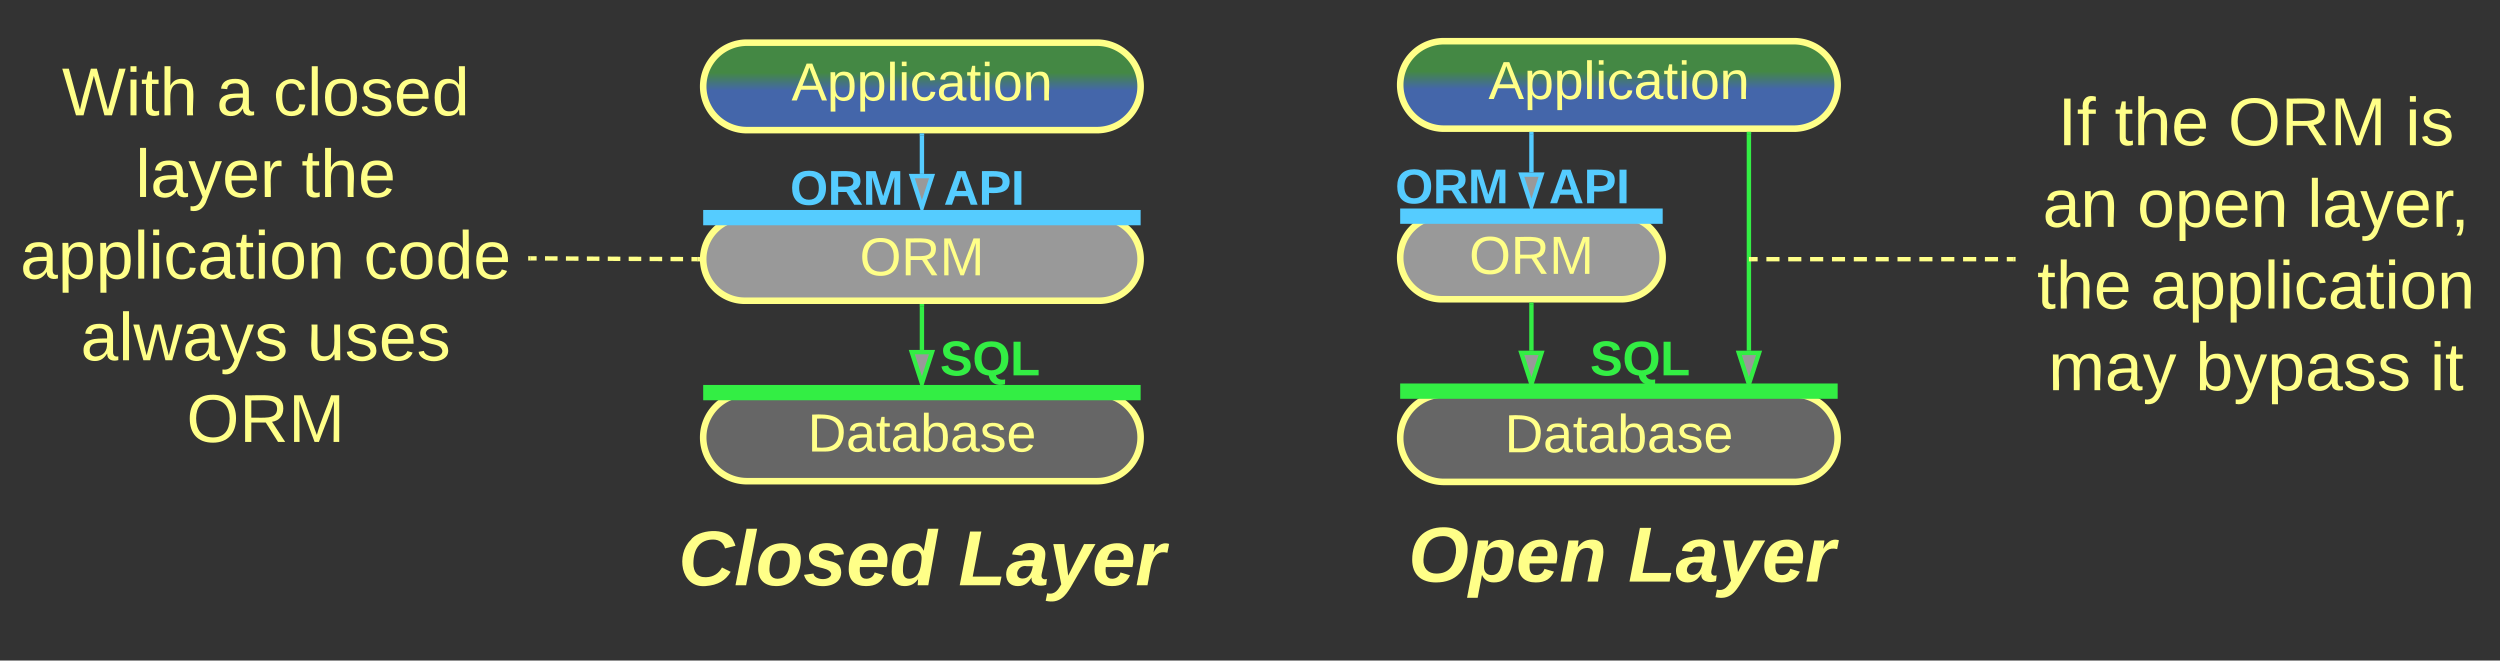 <svg xmlns="http://www.w3.org/2000/svg" xmlns:xlink="http://www.w3.org/1999/xlink" xmlns:lucid="lucid" width="1143" height="302"><rect width="100%" height="100%" fill="#333333" stroke="none"/><g transform="translate(-98.5 -560.5)" lucid:page-tab-id="0_0"><path d="M420 760.5a20 20 0 0 1 20-20h160a20 20 0 0 1 20 20 20 20 0 0 1-20 20H440a20 20 0 0 1-20-20z" stroke="#ff8" stroke-width="3" fill="#666"/><use xlink:href="#a" transform="matrix(1,0,0,1,425,745.5) translate(42.755 21.431)"/><path d="M420 679a19 19 0 0 1 19-19h162a19 19 0 0 1 19 19 19 19 0 0 1-19 19H439a19 19 0 0 1-19-19z" stroke="#ff8" stroke-width="3" fill="#999"/><use xlink:href="#b" transform="matrix(1,0,0,1,425,665) translate(66.554 21.368)"/><path d="M520 720.5v-20" stroke="#3e4" stroke-width="2" fill="none"/><path d="M520 735.76l-4.63-14.26h9.26z" stroke="#3e4" stroke-width="2" fill="#999"/><path d="M520.98 700.53H519v-1.03H521z" stroke="#3e4" stroke-width=".05" fill="#3e4"/><path d="M420 600a20 20 0 0 1 20-20h160a20 20 0 0 1 20 20 20 20 0 0 1-20 20H440a20 20 0 0 1-20-20z" stroke="#ff8" stroke-width="3" fill="url(#c)"/><use xlink:href="#d" transform="matrix(1,0,0,1,425,585) translate(35.354 21.431)"/><path d="M520 640v-17.5" stroke="#5cf" stroke-width="2" fill="none"/><path d="M520 655.26L515.37 641h9.26z" stroke="#5cf" stroke-width="2" fill="#999"/><path d="M520.98 622.53H519v-1.03H521z" stroke="#5cf" stroke-width=".05" fill="#5cf"/><path d="M616.5 660h-193M616.4 660h3.6M423.6 660H420" stroke="#5cf" stroke-width="7" fill="none"/><path d="M616.5 740h-193M616.4 740h3.6M423.6 740H420" stroke="#3e4" stroke-width="7" fill="none"/><path d="M100 583.33a6 6 0 0 1 6-6h228a6 6 0 0 1 6 6v190a6 6 0 0 1-6 6H106a6 6 0 0 1-6-6z" stroke="#ff8" stroke-opacity="0" stroke-width="3" fill="#999" fill-opacity="0"/><use xlink:href="#e" transform="matrix(1,0,0,1,105,582.333) translate(21.796 30.889)"/><use xlink:href="#f" transform="matrix(1,0,0,1,105,582.333) translate(92.488 30.889)"/><use xlink:href="#g" transform="matrix(1,0,0,1,105,582.333) translate(118.414 30.889)"/><use xlink:href="#h" transform="matrix(1,0,0,1,105,582.333) translate(55.457 68.222)"/><use xlink:href="#i" transform="matrix(1,0,0,1,105,582.333) translate(131.333 68.222)"/><use xlink:href="#j" transform="matrix(1,0,0,1,105,582.333) translate(2.784 105.556)"/><use xlink:href="#k" transform="matrix(1,0,0,1,105,582.333) translate(159.809 105.556)"/><use xlink:href="#l" transform="matrix(1,0,0,1,105,582.333) translate(30.395 142.889)"/><use xlink:href="#m" transform="matrix(1,0,0,1,105,582.333) translate(133.926 142.889)"/><use xlink:href="#n" transform="matrix(1,0,0,1,105,582.333) translate(78.79 180.222)"/><path d="M417.5 679l-2.87-.02m-3.83-.02l-5.74-.03m-3.82-.02l-5.74-.02m-3.82-.02l-5.74-.03m-3.82 0l-5.74-.05m-3.83 0l-5.73-.04m-3.83-.02l-5.75-.03m-3.82-.03l-5.74-.03m-3.83-.02H341" stroke="#ff8" stroke-width="2" fill="none"/><path d="M418.57 678.02l-.07.98.07.98h-1.1V678zM341.03 677.63v1.95H340v-1.96z" stroke="#ff8" stroke-width=".05" fill="#ff8"/><path d="M400 787.5a6 6 0 0 1 6-6h228a6 6 0 0 1 6 6V855a6 6 0 0 1-6 6H406a6 6 0 0 1-6-6z" stroke="#ff8" stroke-opacity="0" stroke-width="3" fill="#999" fill-opacity="0"/><use xlink:href="#o" transform="matrix(1,0,0,1,405,786.5) translate(3.593 41.569)"/><use xlink:href="#p" transform="matrix(1,0,0,1,405,786.5) translate(131.691 41.569)"/><path d="M720 785.83a6 6 0 0 1 6-6h228a6 6 0 0 1 6 6v67.5a6 6 0 0 1-6 6H726a6 6 0 0 1-6-6z" stroke="#ff8" stroke-opacity="0" stroke-width="3" fill="#999" fill-opacity="0"/><use xlink:href="#q" transform="matrix(1,0,0,1,725,784.833) translate(17.37 41.569)"/><use xlink:href="#p" transform="matrix(1,0,0,1,725,784.833) translate(117.914 41.569)"/><path d="M738.67 760.83a20 20 0 0 1 20-20h160a20 20 0 0 1 20 20 20 20 0 0 1-20 20h-160a20 20 0 0 1-20-20z" stroke="#ff8" stroke-width="3" fill="#666"/><use xlink:href="#a" transform="matrix(1,0,0,1,743.667,745.833) translate(42.755 21.431)"/><path d="M738.67 678.33a19 19 0 0 1 19-19h82a19 19 0 0 1 19 19 19 19 0 0 1-19 19h-82a19 19 0 0 1-19-19z" stroke="#ff8" stroke-width="3" fill="#999"/><use xlink:href="#b" transform="matrix(1,0,0,1,743.667,664.333) translate(26.554 21.368)"/><path d="M798.67 720.83v-21" stroke="#3e4" stroke-width="2" fill="none"/><path d="M798.67 736.1l-4.64-14.27h9.27z" stroke="#3e4" stroke-width="2" fill="#999"/><path d="M799.64 699.86h-1.95v-1.03h1.94z" stroke="#3e4" stroke-width=".05" fill="#3e4"/><path d="M738.67 599.33a20 20 0 0 1 20-20h160a20 20 0 0 1 20 20 20 20 0 0 1-20 20h-160a20 20 0 0 1-20-20z" stroke="#ff8" stroke-width="3" fill="url(#r)"/><use xlink:href="#d" transform="matrix(1,0,0,1,743.667,584.333) translate(35.354 21.431)"/><path d="M798.67 639.33v-17.5" stroke="#5cf" stroke-width="2" fill="none"/><path d="M798.67 654.6l-4.64-14.27h9.27z" stroke="#5cf" stroke-width="2" fill="#999"/><path d="M799.64 621.86h-1.95v-1.03h1.94z" stroke="#5cf" stroke-width=".05" fill="#5cf"/><path d="M855.17 659.33h-113M855.08 659.33h3.6M742.26 659.33h-3.6" stroke="#5cf" stroke-width="7" fill="none"/><path d="M935.17 739.33h-193M935.08 739.33h3.6M742.26 739.33h-3.6" stroke="#3e4" stroke-width="7" fill="none"/><path d="M898.1 720.83v-99" stroke="#3e4" stroke-width="2" fill="none"/><path d="M898.1 736.1l-4.62-14.27h9.27z" stroke="#3e4" stroke-width="2" fill="#999"/><path d="M899.1 621.86h-1.96v-1.03h1.95z" stroke="#3e4" stroke-width=".05" fill="#3e4"/><path d="M531.1 715.33a6 6 0 0 1 6-6h28a6 6 0 0 1 6 6v8a6 6 0 0 1-6 6h-28a6 6 0 0 1-6-6z" stroke="#ff8" stroke-opacity="0" stroke-width="2" fill="#999" fill-opacity="0"/><use xlink:href="#s" transform="matrix(1,0,0,1,536.105,714.333) translate(-7.809 17.778)"/><path d="M443.33 637.33a6 6 0 0 1 6-6h128a6 6 0 0 1 6 6v8a6 6 0 0 1-6 6h-128a6 6 0 0 1-6-6z" stroke="#ff8" stroke-opacity="0" stroke-width="2" fill="#999" fill-opacity="0"/><g><use xlink:href="#t" transform="matrix(1,0,0,1,448.333,636.333) translate(11.389 17.778)"/><use xlink:href="#u" transform="matrix(1,0,0,1,448.333,636.333) translate(81.636 17.778)"/></g><path d="M720 636.67a6 6 0 0 1 6-6h128a6 6 0 0 1 6 6v8a6 6 0 0 1-6 6H726a6 6 0 0 1-6-6z" stroke="#ff8" stroke-opacity="0" stroke-width="2" fill="#999" fill-opacity="0"/><g><use xlink:href="#t" transform="matrix(1,0,0,1,725,635.667) translate(11.389 17.778)"/><use xlink:href="#u" transform="matrix(1,0,0,1,725,635.667) translate(81.636 17.778)"/></g><path d="M828.3 715.33a6 6 0 0 1 6-6h28a6 6 0 0 1 6 6v8a6 6 0 0 1-6 6h-28a6 6 0 0 1-6-6z" stroke="#ff8" stroke-opacity="0" stroke-width="2" fill="#999" fill-opacity="0"/><g><use xlink:href="#s" transform="matrix(1,0,0,1,833.309,714.333) translate(-7.809 17.778)"/></g><path d="M1020 568a6 6 0 0 1 6-6h208a6 6 0 0 1 6 6v222a6 6 0 0 1-6 6h-208a6 6 0 0 1-6-6z" stroke="#ff8" stroke-opacity="0" stroke-width="3" fill="#999" fill-opacity="0"/><g><use xlink:href="#v" transform="matrix(1,0,0,1,1025,567) translate(14.389 59.889)"/><use xlink:href="#w" transform="matrix(1,0,0,1,1025,567) translate(40.315 59.889)"/><use xlink:href="#x" transform="matrix(1,0,0,1,1025,567) translate(92.167 59.889)"/><use xlink:href="#y" transform="matrix(1,0,0,1,1025,567) translate(173.228 59.889)"/><use xlink:href="#z" transform="matrix(1,0,0,1,1025,567) translate(7.432 97.222)"/><use xlink:href="#A" transform="matrix(1,0,0,1,1025,567) translate(50.642 97.222)"/><use xlink:href="#B" transform="matrix(1,0,0,1,1025,567) translate(128.42 97.222)"/><use xlink:href="#w" transform="matrix(1,0,0,1,1025,567) translate(4.883 134.556)"/><use xlink:href="#C" transform="matrix(1,0,0,1,1025,567) translate(56.735 134.556)"/><use xlink:href="#D" transform="matrix(1,0,0,1,1025,567) translate(10.025 171.889)"/><use xlink:href="#E" transform="matrix(1,0,0,1,1025,567) translate(77.346 171.889)"/><use xlink:href="#F" transform="matrix(1,0,0,1,1025,567) translate(184.506 171.889)"/></g><path d="M1019 679h-3m-4 0h-6m-3.98 0h-6m-4 0h-6m-4 0h-5.98m-4 0h-6m-4 0h-5.98m-4 0h-6m-4 0h-5.98m-4 0h-6m-4 0h-6m-3.98 0h-6m-4 0h-3" stroke="#ff8" stroke-width="2" fill="none"/><path d="M1020 679.98h-1.03V678h1.03z" stroke="#ff8" stroke-width=".05" fill="#ff8"/><path d="M899.14 679h-1.03" stroke="#ff8" stroke-width="2" fill="none"/><defs><path d="M30-248c118-7 216 8 213 122C240-48 200 0 122 0H30v-248zM63-27c89 8 146-16 146-99s-60-101-146-95v194" id="G" fill="#ff8"/><path d="M141-36C126-15 110 5 73 4 37 3 15-17 15-53c-1-64 63-63 125-63 3-35-9-54-41-54-24 1-41 7-42 31l-33-3c5-37 33-52 76-52 45 0 72 20 72 64v82c-1 20 7 32 28 27v20c-31 9-61-2-59-35zM48-53c0 20 12 33 32 33 41-3 63-29 60-74-43 2-92-5-92 41" id="H" fill="#ff8"/><path d="M59-47c-2 24 18 29 38 22v24C64 9 27 4 27-40v-127H5v-23h24l9-43h21v43h35v23H59v120" id="I" fill="#ff8"/><path d="M115-194c53 0 69 39 70 98 0 66-23 100-70 100C84 3 66-7 56-30L54 0H23l1-261h32v101c10-23 28-34 59-34zm-8 174c40 0 45-34 45-75 0-40-5-75-45-74-42 0-51 32-51 76 0 43 10 73 51 73" id="J" fill="#ff8"/><path d="M135-143c-3-34-86-38-87 0 15 53 115 12 119 90S17 21 10-45l28-5c4 36 97 45 98 0-10-56-113-15-118-90-4-57 82-63 122-42 12 7 21 19 24 35" id="K" fill="#ff8"/><path d="M100-194c63 0 86 42 84 106H49c0 40 14 67 53 68 26 1 43-12 49-29l28 8c-11 28-37 45-77 45C44 4 14-33 15-96c1-61 26-98 85-98zm52 81c6-60-76-77-97-28-3 7-6 17-6 28h103" id="L" fill="#ff8"/><g id="a"><use transform="matrix(0.068,0,0,0.068,0,0)" xlink:href="#G"/><use transform="matrix(0.068,0,0,0.068,17.586,0)" xlink:href="#H"/><use transform="matrix(0.068,0,0,0.068,31.167,0)" xlink:href="#I"/><use transform="matrix(0.068,0,0,0.068,37.957,0)" xlink:href="#H"/><use transform="matrix(0.068,0,0,0.068,51.537,0)" xlink:href="#J"/><use transform="matrix(0.068,0,0,0.068,65.117,0)" xlink:href="#H"/><use transform="matrix(0.068,0,0,0.068,78.698,0)" xlink:href="#K"/><use transform="matrix(0.068,0,0,0.068,90.92,0)" xlink:href="#L"/></g><path d="M140-251c81 0 123 46 123 126C263-46 219 4 140 4 59 4 17-45 17-125s42-126 123-126zm0 227c63 0 89-41 89-101s-29-99-89-99c-61 0-89 39-89 99S79-25 140-24" id="M" fill="#ff8"/><path d="M233-177c-1 41-23 64-60 70L243 0h-38l-65-103H63V0H30v-248c88 3 205-21 203 71zM63-129c60-2 137 13 137-47 0-61-80-42-137-45v92" id="N" fill="#ff8"/><path d="M240 0l2-218c-23 76-54 145-80 218h-23L58-218 59 0H30v-248h44l77 211c21-75 51-140 76-211h43V0h-30" id="O" fill="#ff8"/><g id="b"><use transform="matrix(0.068,0,0,0.068,0,0)" xlink:href="#M"/><use transform="matrix(0.068,0,0,0.068,19.012,0)" xlink:href="#N"/><use transform="matrix(0.068,0,0,0.068,36.599,0)" xlink:href="#O"/></g><linearGradient gradientUnits="userSpaceOnUse" id="c" x1="420" y1="580" x2="420" y2="620"><stop offset="34.42%" stop-color="#484"/><stop offset="54.71%" stop-color="#46a"/></linearGradient><path d="M205 0l-28-72H64L36 0H1l101-248h38L239 0h-34zm-38-99l-47-123c-12 45-31 82-46 123h93" id="P" fill="#ff8"/><path d="M115-194c55 1 70 41 70 98S169 2 115 4C84 4 66-9 55-30l1 105H24l-1-265h31l2 30c10-21 28-34 59-34zm-8 174c40 0 45-34 45-75s-6-73-45-74c-42 0-51 32-51 76 0 43 10 73 51 73" id="Q" fill="#ff8"/><path d="M24 0v-261h32V0H24" id="R" fill="#ff8"/><path d="M24-231v-30h32v30H24zM24 0v-190h32V0H24" id="S" fill="#ff8"/><path d="M96-169c-40 0-48 33-48 73s9 75 48 75c24 0 41-14 43-38l32 2c-6 37-31 61-74 61-59 0-76-41-82-99-10-93 101-131 147-64 4 7 5 14 7 22l-32 3c-4-21-16-35-41-35" id="T" fill="#ff8"/><path d="M100-194c62-1 85 37 85 99 1 63-27 99-86 99S16-35 15-95c0-66 28-99 85-99zM99-20c44 1 53-31 53-75 0-43-8-75-51-75s-53 32-53 75 10 74 51 75" id="U" fill="#ff8"/><path d="M117-194c89-4 53 116 60 194h-32v-121c0-31-8-49-39-48C34-167 62-67 57 0H25l-1-190h30c1 10-1 24 2 32 11-22 29-35 61-36" id="V" fill="#ff8"/><g id="d"><use transform="matrix(0.068,0,0,0.068,0,0)" xlink:href="#P"/><use transform="matrix(0.068,0,0,0.068,16.296,0)" xlink:href="#Q"/><use transform="matrix(0.068,0,0,0.068,29.877,0)" xlink:href="#Q"/><use transform="matrix(0.068,0,0,0.068,43.457,0)" xlink:href="#R"/><use transform="matrix(0.068,0,0,0.068,48.821,0)" xlink:href="#S"/><use transform="matrix(0.068,0,0,0.068,54.185,0)" xlink:href="#T"/><use transform="matrix(0.068,0,0,0.068,66.407,0)" xlink:href="#H"/><use transform="matrix(0.068,0,0,0.068,79.988,0)" xlink:href="#I"/><use transform="matrix(0.068,0,0,0.068,86.778,0)" xlink:href="#S"/><use transform="matrix(0.068,0,0,0.068,92.142,0)" xlink:href="#U"/><use transform="matrix(0.068,0,0,0.068,105.722,0)" xlink:href="#V"/></g><path d="M266 0h-40l-56-210L115 0H75L2-248h35L96-30l15-64 43-154h32l59 218 59-218h35" id="W" fill="#ff8"/><path d="M106-169C34-169 62-67 57 0H25v-261h32l-1 103c12-21 28-36 61-36 89 0 53 116 60 194h-32v-121c2-32-8-49-39-48" id="X" fill="#ff8"/><g id="e"><use transform="matrix(0.086,0,0,0.086,0,0)" xlink:href="#W"/><use transform="matrix(0.086,0,0,0.086,29.296,0)" xlink:href="#S"/><use transform="matrix(0.086,0,0,0.086,36.123,0)" xlink:href="#I"/><use transform="matrix(0.086,0,0,0.086,44.765,0)" xlink:href="#X"/></g><use transform="matrix(0.086,0,0,0.086,0,0)" xlink:href="#H" id="f"/><path d="M85-194c31 0 48 13 60 33l-1-100h32l1 261h-30c-2-10 0-23-3-31C134-8 116 4 85 4 32 4 16-35 15-94c0-66 23-100 70-100zm9 24c-40 0-46 34-46 75 0 40 6 74 45 74 42 0 51-32 51-76 0-42-9-74-50-73" id="Y" fill="#ff8"/><g id="g"><use transform="matrix(0.086,0,0,0.086,0,0)" xlink:href="#T"/><use transform="matrix(0.086,0,0,0.086,15.556,0)" xlink:href="#R"/><use transform="matrix(0.086,0,0,0.086,22.383,0)" xlink:href="#U"/><use transform="matrix(0.086,0,0,0.086,39.667,0)" xlink:href="#K"/><use transform="matrix(0.086,0,0,0.086,55.222,0)" xlink:href="#L"/><use transform="matrix(0.086,0,0,0.086,72.506,0)" xlink:href="#Y"/></g><path d="M179-190L93 31C79 59 56 82 12 73V49c39 6 53-20 64-50L1-190h34L92-34l54-156h33" id="Z" fill="#ff8"/><path d="M114-163C36-179 61-72 57 0H25l-1-190h30c1 12-1 29 2 39 6-27 23-49 58-41v29" id="aa" fill="#ff8"/><g id="h"><use transform="matrix(0.086,0,0,0.086,0,0)" xlink:href="#R"/><use transform="matrix(0.086,0,0,0.086,6.827,0)" xlink:href="#H"/><use transform="matrix(0.086,0,0,0.086,24.111,0)" xlink:href="#Z"/><use transform="matrix(0.086,0,0,0.086,39.667,0)" xlink:href="#L"/><use transform="matrix(0.086,0,0,0.086,56.951,0)" xlink:href="#aa"/></g><g id="i"><use transform="matrix(0.086,0,0,0.086,0,0)" xlink:href="#I"/><use transform="matrix(0.086,0,0,0.086,8.642,0)" xlink:href="#X"/><use transform="matrix(0.086,0,0,0.086,25.926,0)" xlink:href="#L"/></g><g id="j"><use transform="matrix(0.086,0,0,0.086,0,0)" xlink:href="#H"/><use transform="matrix(0.086,0,0,0.086,17.284,0)" xlink:href="#Q"/><use transform="matrix(0.086,0,0,0.086,34.568,0)" xlink:href="#Q"/><use transform="matrix(0.086,0,0,0.086,51.852,0)" xlink:href="#R"/><use transform="matrix(0.086,0,0,0.086,58.679,0)" xlink:href="#S"/><use transform="matrix(0.086,0,0,0.086,65.506,0)" xlink:href="#T"/><use transform="matrix(0.086,0,0,0.086,81.062,0)" xlink:href="#H"/><use transform="matrix(0.086,0,0,0.086,98.346,0)" xlink:href="#I"/><use transform="matrix(0.086,0,0,0.086,106.988,0)" xlink:href="#S"/><use transform="matrix(0.086,0,0,0.086,113.815,0)" xlink:href="#U"/><use transform="matrix(0.086,0,0,0.086,131.099,0)" xlink:href="#V"/></g><g id="k"><use transform="matrix(0.086,0,0,0.086,0,0)" xlink:href="#T"/><use transform="matrix(0.086,0,0,0.086,15.556,0)" xlink:href="#U"/><use transform="matrix(0.086,0,0,0.086,32.84,0)" xlink:href="#Y"/><use transform="matrix(0.086,0,0,0.086,50.123,0)" xlink:href="#L"/></g><path d="M206 0h-36l-40-164L89 0H53L-1-190h32L70-26l43-164h34l41 164 42-164h31" id="ab" fill="#ff8"/><g id="l"><use transform="matrix(0.086,0,0,0.086,0,0)" xlink:href="#H"/><use transform="matrix(0.086,0,0,0.086,17.284,0)" xlink:href="#R"/><use transform="matrix(0.086,0,0,0.086,24.111,0)" xlink:href="#ab"/><use transform="matrix(0.086,0,0,0.086,46.494,0)" xlink:href="#H"/><use transform="matrix(0.086,0,0,0.086,63.778,0)" xlink:href="#Z"/><use transform="matrix(0.086,0,0,0.086,79.333,0)" xlink:href="#K"/></g><path d="M84 4C-5 8 30-112 23-190h32v120c0 31 7 50 39 49 72-2 45-101 50-169h31l1 190h-30c-1-10 1-25-2-33-11 22-28 36-60 37" id="ac" fill="#ff8"/><g id="m"><use transform="matrix(0.086,0,0,0.086,0,0)" xlink:href="#ac"/><use transform="matrix(0.086,0,0,0.086,17.284,0)" xlink:href="#K"/><use transform="matrix(0.086,0,0,0.086,32.84,0)" xlink:href="#L"/><use transform="matrix(0.086,0,0,0.086,50.123,0)" xlink:href="#K"/></g><g id="n"><use transform="matrix(0.086,0,0,0.086,0,0)" xlink:href="#M"/><use transform="matrix(0.086,0,0,0.086,24.198,0)" xlink:href="#N"/><use transform="matrix(0.086,0,0,0.086,46.58,0)" xlink:href="#O"/></g><path d="M161-211c-63 0-91 46-91 110 0 39 17 65 58 64 38-1 60-20 74-45l40 20C220-23 184 0 125 4 9 13-10-144 57-208c33-50 166-62 196-1 4 8 9 18 11 27l-48 12c-6-24-25-41-55-41" id="ad" fill="#ff8"/><path d="M6 0l51-261h49L55 0H6" id="ae" fill="#ff8"/><path d="M124-194c51 0 84 22 84 74C207-44 167 4 94 4 43 4 11-23 11-74c0-74 41-120 113-120zM99-30c46 0 58-42 58-86 0-27-11-44-37-44-44 0-55 40-57 84-1 27 10 45 36 46" id="af" fill="#ff8"/><path d="M144-137c-1-29-70-35-71-2 16 41 103 10 103 80C176 9 79 16 32-9 18-17 9-31 4-48l44-6c3 32 80 36 82 1-15-42-103-11-103-82 0-77 157-79 161-8" id="ag" fill="#ff8"/><path d="M114-194c63-2 87 48 72 110H63c-3 28 1 55 31 54 21-1 32-13 37-29l44 13C160-14 137 4 91 4 41 4 11-22 11-73c0-71 33-119 103-121zm30 77c14-47-50-61-67-22-3 6-6 13-8 22h75" id="ah" fill="#ff8"/><path d="M132-28C118-9 101 4 69 4 30 4 10-23 10-62c0-70 24-129 92-132 31-1 47 14 56 35l19-102h49L179 0h-49zM62-69c0 22 7 39 29 39 45-2 54-45 57-90 2-27-10-40-33-40-44 0-53 48-53 91" id="ai" fill="#ff8"/><g id="o"><use transform="matrix(0.099,0,0,0.099,0,0)" xlink:href="#ad"/><use transform="matrix(0.099,0,0,0.099,25.58,0)" xlink:href="#ae"/><use transform="matrix(0.099,0,0,0.099,35.457,0)" xlink:href="#af"/><use transform="matrix(0.099,0,0,0.099,57.086,0)" xlink:href="#ag"/><use transform="matrix(0.099,0,0,0.099,76.84,0)" xlink:href="#ah"/><use transform="matrix(0.099,0,0,0.099,96.593,0)" xlink:href="#ai"/></g><path d="M6 0l48-248h52L66-40h133l-8 40H6" id="aj" fill="#ff8"/><path d="M166-52c-4 17 5 29 24 23l-3 27c-30 11-74 1-67-34C105-15 91 4 56 4 23 4 3-15 2-49c0-64 63-67 128-67 10-22 3-53-29-45-13 3-22 10-25 24l-46-5c5-64 156-77 153 0-1 33-11 60-17 90zM97-88c-44-9-64 57-19 57 31 0 42-28 47-57H97" id="ak" fill="#ff8"/><path d="M100 10C77 47 50 87-15 72l7-35c37 9 51-18 65-41L20-190h51L89-44l73-146h53" id="al" fill="#ff8"/><path d="M84-151c13-25 34-51 72-40l-8 41C67-170 71-64 56 0H6l36-190h47" id="am" fill="#ff8"/><g id="p"><use transform="matrix(0.099,0,0,0.099,0,0)" xlink:href="#aj"/><use transform="matrix(0.099,0,0,0.099,21.63,0)" xlink:href="#ak"/><use transform="matrix(0.099,0,0,0.099,41.383,0)" xlink:href="#al"/><use transform="matrix(0.099,0,0,0.099,61.136,0)" xlink:href="#ah"/><use transform="matrix(0.099,0,0,0.099,80.889,0)" xlink:href="#am"/></g><path d="M18-101c0-91 52-150 145-150 68 0 111 34 111 101C274-54 221 4 128 4 59 4 18-33 18-101zm202-32c4-46-15-77-59-77-65 0-88 46-91 108-2 41 22 65 60 65 60 0 84-40 90-96" id="an" fill="#ff8"/><path d="M156-122c2-23-7-37-28-37-47 0-58 44-58 89 0 24 12 40 36 40 43 0 47-49 50-92zM-8 75l50-265h48c0 10-3 24-3 30 22-50 127-45 121 29-6 73-21 135-92 135-29 0-46-14-55-35L41 75H-8" id="ao" fill="#ff8"/><path d="M151-194c95 0 34 128 28 194h-49l25-134c0-29-45-25-59-9C67-111 69-48 56 0H6l36-190h47l-4 32c15-20 33-36 66-36" id="ap" fill="#ff8"/><g id="q"><use transform="matrix(0.099,0,0,0.099,0,0)" xlink:href="#an"/><use transform="matrix(0.099,0,0,0.099,27.654,0)" xlink:href="#ao"/><use transform="matrix(0.099,0,0,0.099,49.284,0)" xlink:href="#ah"/><use transform="matrix(0.099,0,0,0.099,69.037,0)" xlink:href="#ap"/></g><linearGradient gradientUnits="userSpaceOnUse" id="r" x1="738.67" y1="579.33" x2="738.67" y2="619.33"><stop offset="34.42%" stop-color="#484"/><stop offset="54.71%" stop-color="#46a"/></linearGradient><path fill="#3e4" d="M169-182c-1-43-94-46-97-3 18 66 151 10 154 114 3 95-165 93-204 36-6-8-10-19-12-30l50-8c3 46 112 56 116 5-17-69-150-10-154-114-4-87 153-88 188-35 5 8 8 18 10 28" id="aq"/><path fill="#3e4" d="M140-251c80 0 125 45 125 126 0 70-33 111-92 124 6 28 34 38 68 31l-1 36C177 83 129 55 120 2 51-6 15-50 15-125c0-81 44-126 125-126zm-1 214c52 0 73-35 73-88 0-50-21-86-72-86-52 0-73 35-73 86s22 88 72 88" id="ar"/><path fill="#3e4" d="M24 0v-248h52v208h133V0H24" id="as"/><g id="s"><use transform="matrix(0.062,0,0,0.062,0,0)" xlink:href="#aq"/><use transform="matrix(0.062,0,0,0.062,14.815,0)" xlink:href="#ar"/><use transform="matrix(0.062,0,0,0.062,32.099,0)" xlink:href="#as"/></g><path fill="#5cf" d="M140-251c80 0 125 45 125 126S219 4 139 4C58 4 15-44 15-125s44-126 125-126zm-1 214c52 0 73-35 73-88 0-50-21-86-72-86-52 0-73 35-73 86s22 88 72 88" id="at"/><path fill="#5cf" d="M240-174c0 40-23 61-54 70L253 0h-59l-57-94H76V0H24v-248c93 4 217-23 216 74zM76-134c48-2 112 12 112-38 0-48-66-32-112-35v73" id="au"/><path fill="#5cf" d="M230 0l2-204L168 0h-37L68-204 70 0H24v-248h70l56 185 57-185h69V0h-46" id="av"/><g id="t"><use transform="matrix(0.062,0,0,0.062,0,0)" xlink:href="#at"/><use transform="matrix(0.062,0,0,0.062,17.284,0)" xlink:href="#au"/><use transform="matrix(0.062,0,0,0.062,33.272,0)" xlink:href="#av"/></g><path fill="#5cf" d="M199 0l-22-63H83L61 0H9l90-248h61L250 0h-51zm-33-102l-36-108c-10 38-24 72-36 108h72" id="aw"/><path fill="#5cf" d="M24-248c93 1 206-16 204 79-1 75-69 88-152 82V0H24v-248zm52 121c47 0 100 7 100-41 0-47-54-39-100-39v80" id="ax"/><path fill="#5cf" d="M24 0v-248h52V0H24" id="ay"/><g id="u"><use transform="matrix(0.062,0,0,0.062,0,0)" xlink:href="#aw"/><use transform="matrix(0.062,0,0,0.062,15.988,0)" xlink:href="#ax"/><use transform="matrix(0.062,0,0,0.062,30.802,0)" xlink:href="#ay"/></g><path d="M33 0v-248h34V0H33" id="az" fill="#ff8"/><path d="M101-234c-31-9-42 10-38 44h38v23H63V0H32v-167H5v-23h27c-7-52 17-82 69-68v24" id="aA" fill="#ff8"/><g id="v"><use transform="matrix(0.086,0,0,0.086,0,0)" xlink:href="#az"/><use transform="matrix(0.086,0,0,0.086,8.642,0)" xlink:href="#aA"/></g><g id="w"><use transform="matrix(0.086,0,0,0.086,0,0)" xlink:href="#I"/><use transform="matrix(0.086,0,0,0.086,8.642,0)" xlink:href="#X"/><use transform="matrix(0.086,0,0,0.086,25.926,0)" xlink:href="#L"/></g><g id="x"><use transform="matrix(0.086,0,0,0.086,0,0)" xlink:href="#M"/><use transform="matrix(0.086,0,0,0.086,24.198,0)" xlink:href="#N"/><use transform="matrix(0.086,0,0,0.086,46.58,0)" xlink:href="#O"/></g><g id="y"><use transform="matrix(0.086,0,0,0.086,0,0)" xlink:href="#S"/><use transform="matrix(0.086,0,0,0.086,6.827,0)" xlink:href="#K"/></g><g id="z"><use transform="matrix(0.086,0,0,0.086,0,0)" xlink:href="#H"/><use transform="matrix(0.086,0,0,0.086,17.284,0)" xlink:href="#V"/></g><g id="A"><use transform="matrix(0.086,0,0,0.086,0,0)" xlink:href="#U"/><use transform="matrix(0.086,0,0,0.086,17.284,0)" xlink:href="#Q"/><use transform="matrix(0.086,0,0,0.086,34.568,0)" xlink:href="#L"/><use transform="matrix(0.086,0,0,0.086,51.852,0)" xlink:href="#V"/></g><path d="M68-38c1 34 0 65-14 84H32c9-13 17-26 17-46H33v-38h35" id="aB" fill="#ff8"/><g id="B"><use transform="matrix(0.086,0,0,0.086,0,0)" xlink:href="#R"/><use transform="matrix(0.086,0,0,0.086,6.827,0)" xlink:href="#H"/><use transform="matrix(0.086,0,0,0.086,24.111,0)" xlink:href="#Z"/><use transform="matrix(0.086,0,0,0.086,39.667,0)" xlink:href="#L"/><use transform="matrix(0.086,0,0,0.086,56.951,0)" xlink:href="#aa"/><use transform="matrix(0.086,0,0,0.086,65.506,0)" xlink:href="#aB"/></g><g id="C"><use transform="matrix(0.086,0,0,0.086,0,0)" xlink:href="#H"/><use transform="matrix(0.086,0,0,0.086,17.284,0)" xlink:href="#Q"/><use transform="matrix(0.086,0,0,0.086,34.568,0)" xlink:href="#Q"/><use transform="matrix(0.086,0,0,0.086,51.852,0)" xlink:href="#R"/><use transform="matrix(0.086,0,0,0.086,58.679,0)" xlink:href="#S"/><use transform="matrix(0.086,0,0,0.086,65.506,0)" xlink:href="#T"/><use transform="matrix(0.086,0,0,0.086,81.062,0)" xlink:href="#H"/><use transform="matrix(0.086,0,0,0.086,98.346,0)" xlink:href="#I"/><use transform="matrix(0.086,0,0,0.086,106.988,0)" xlink:href="#S"/><use transform="matrix(0.086,0,0,0.086,113.815,0)" xlink:href="#U"/><use transform="matrix(0.086,0,0,0.086,131.099,0)" xlink:href="#V"/></g><path d="M210-169c-67 3-38 105-44 169h-31v-121c0-29-5-50-35-48C34-165 62-65 56 0H25l-1-190h30c1 10-1 24 2 32 10-44 99-50 107 0 11-21 27-35 58-36 85-2 47 119 55 194h-31v-121c0-29-5-49-35-48" id="aC" fill="#ff8"/><g id="D"><use transform="matrix(0.086,0,0,0.086,0,0)" xlink:href="#aC"/><use transform="matrix(0.086,0,0,0.086,25.84,0)" xlink:href="#H"/><use transform="matrix(0.086,0,0,0.086,43.123,0)" xlink:href="#Z"/></g><g id="E"><use transform="matrix(0.086,0,0,0.086,0,0)" xlink:href="#J"/><use transform="matrix(0.086,0,0,0.086,17.284,0)" xlink:href="#Z"/><use transform="matrix(0.086,0,0,0.086,32.84,0)" xlink:href="#Q"/><use transform="matrix(0.086,0,0,0.086,50.123,0)" xlink:href="#H"/><use transform="matrix(0.086,0,0,0.086,67.407,0)" xlink:href="#K"/><use transform="matrix(0.086,0,0,0.086,82.963,0)" xlink:href="#K"/></g><g id="F"><use transform="matrix(0.086,0,0,0.086,0,0)" xlink:href="#S"/><use transform="matrix(0.086,0,0,0.086,6.827,0)" xlink:href="#I"/></g></defs></g></svg>